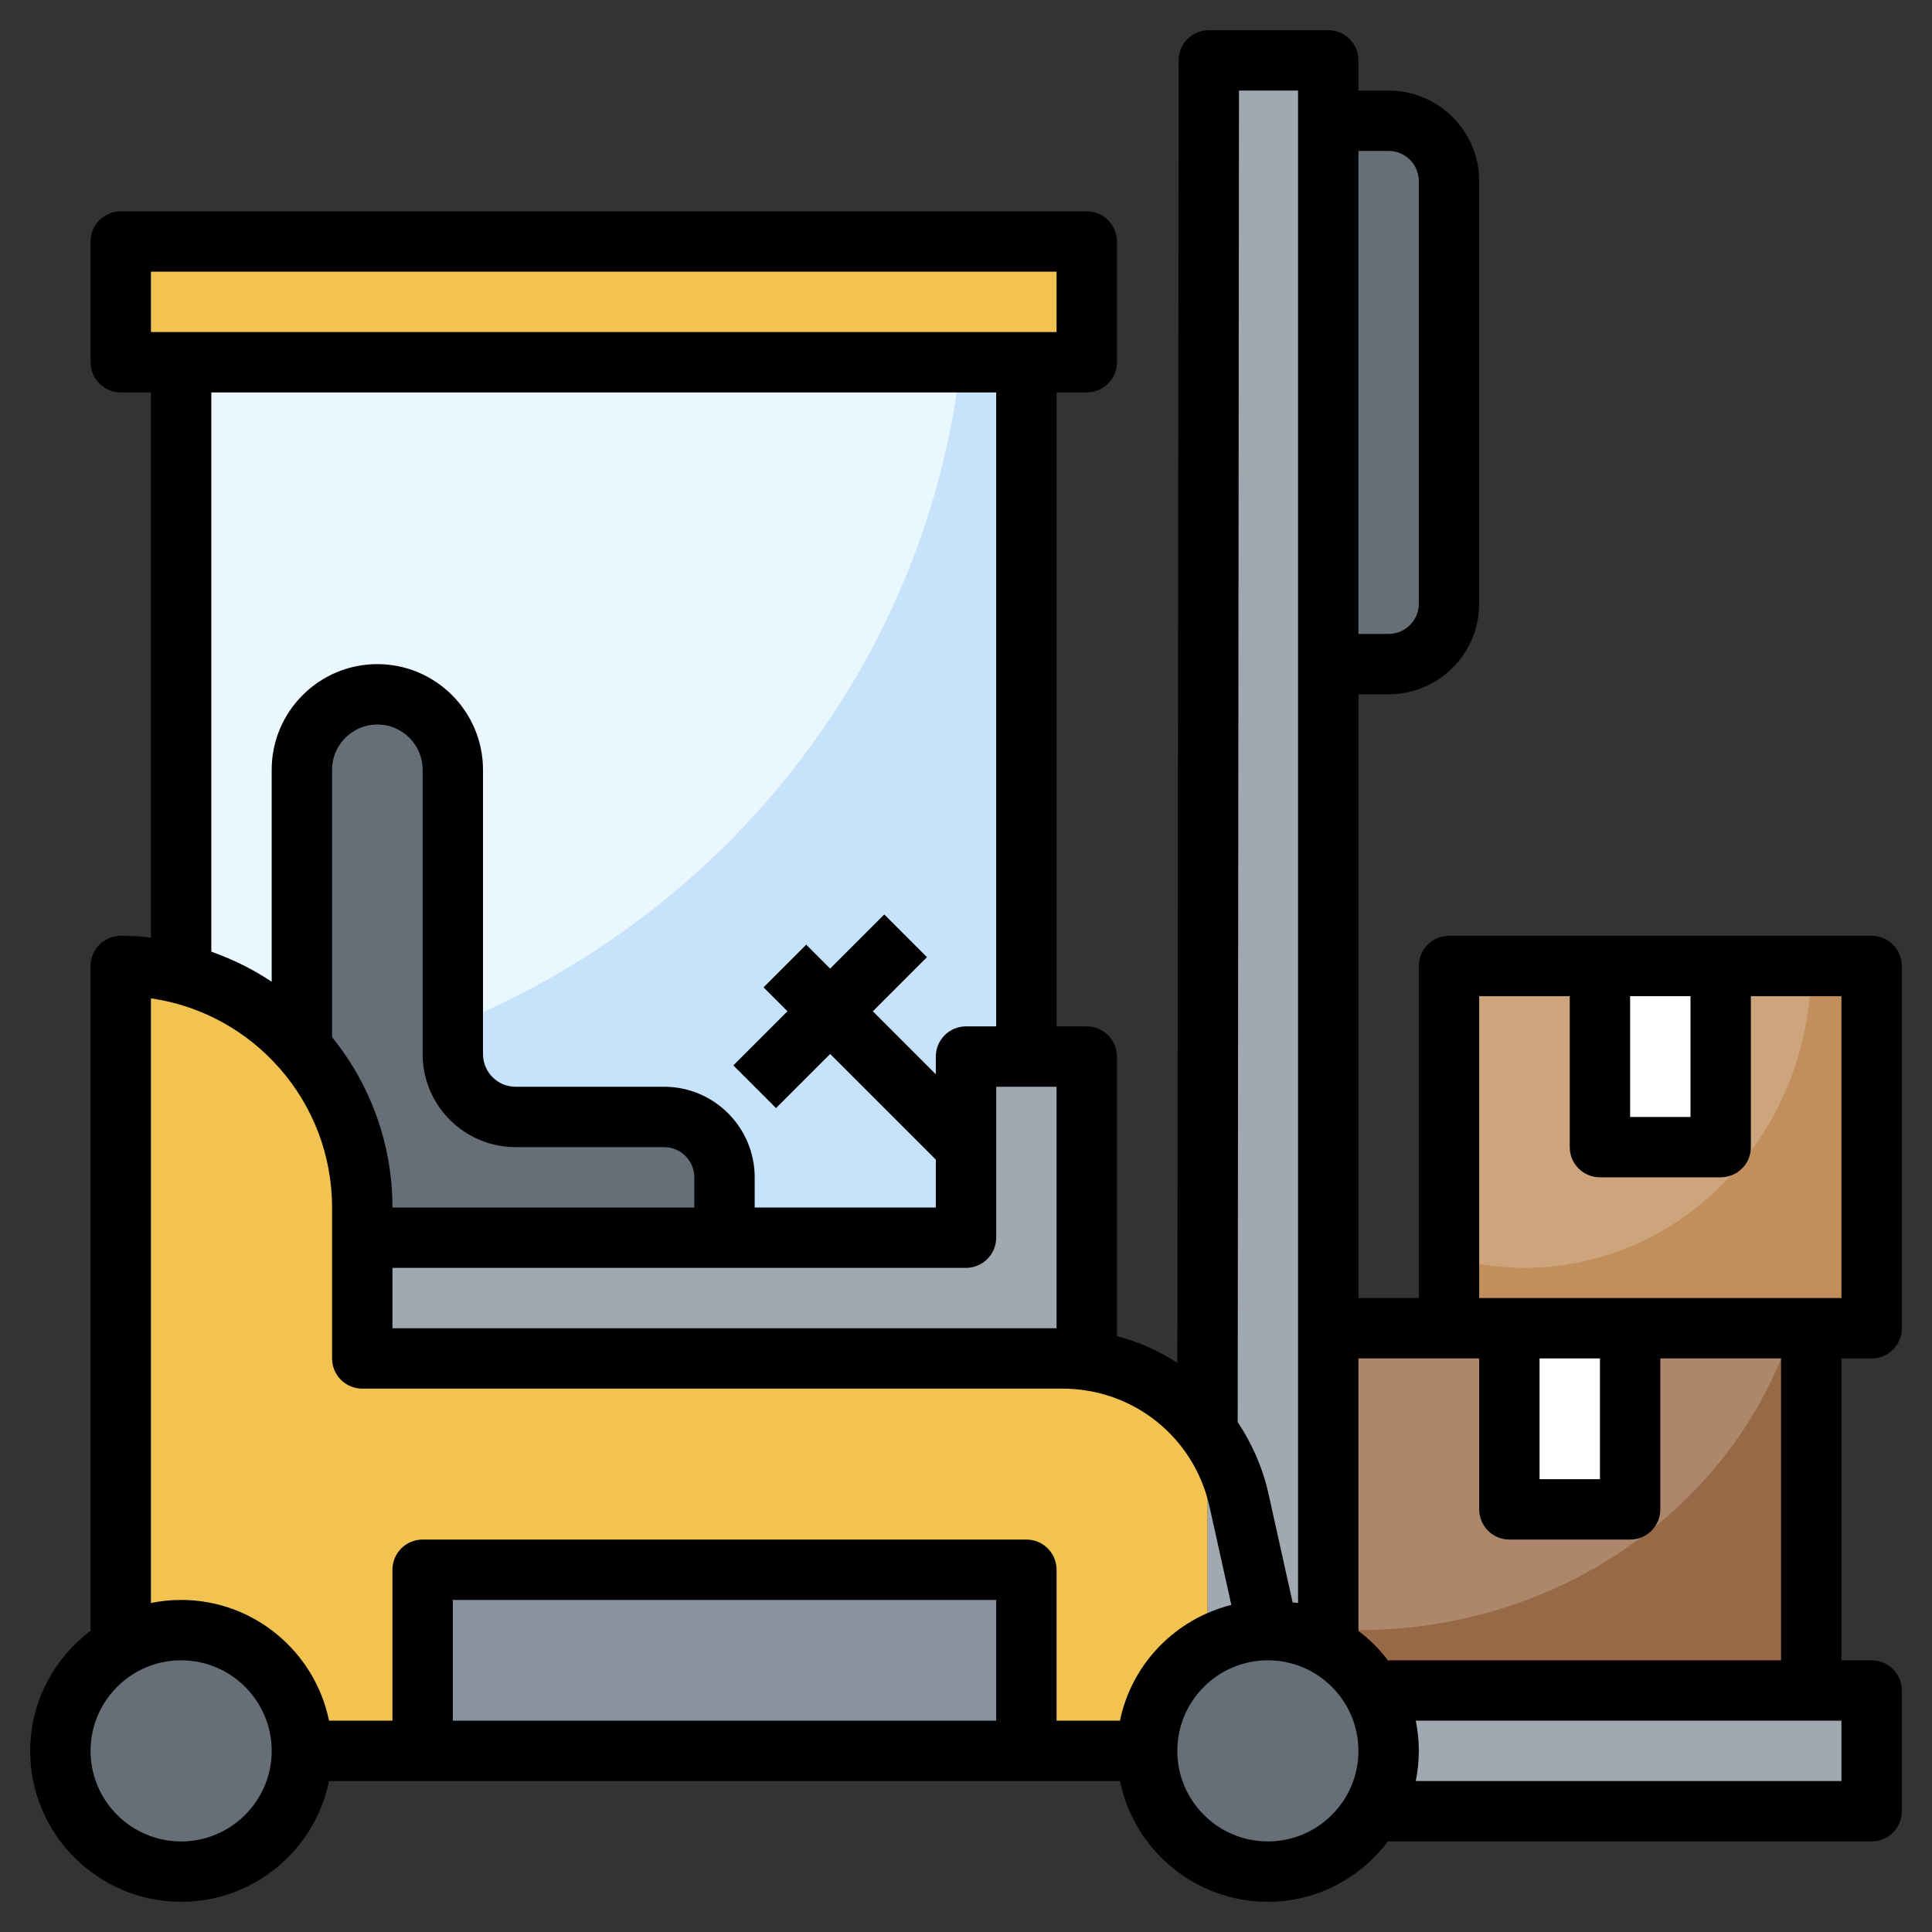 <svg id="Layer_3" enable-background="new 0 0 64 64" height="512" viewBox="0 0 64 64" width="512" xmlns="http://www.w3.org/2000/svg"><rect x="0" y="0" width="64" height="64" fill="#333333" stroke="none"/><g><path d="m6 12h28v31h-28z" fill="#c7e2fb"/><path d="m6 35.958c13.47-.711 24.36-10.939 25.827-23.958h-25.827z" fill="#ebf7fe"/><path d="m48 32h14v12h-14z" fill="#c18e5c"/><path d="m48 41.638c.798.229 1.633.362 2.5.362 5.247 0 9.5-4.477 9.5-10h-12z" fill="#cda57d"/><path d="m44 44h16v12h-16z" fill="#976947"/><path d="m44 44v9.953c.332.02.662.047 1 .047 6.794 0 12.526-4.219 14.371-10z" fill="#ac876c"/><circle cx="6" cy="58" fill="#666e77" r="4"/><circle cx="42" cy="58" fill="#666e77" r="4"/><path d="m45.445 56c.344.59.555 1.268.555 2s-.211 1.41-.555 2h16.555v-4z" fill="#a0a8b2"/><path d="m42 54c.732 0 1.41.211 2 .555v-52.555h-4v52.555c.59-.344 1.268-.555 2-.555z" fill="#a0a8b2"/><g><path d="m40 54.555v-7.103c-1.104-1.496-2.86-2.452-4.813-2.452h-23.187v-5c0-4.418-3.582-8-8-8v22.555c.59-.344 1.268-.555 2-.555 2.209 0 4 1.791 4 4h28c0-1.477.81-2.753 2-3.445z" fill="#f2c351"/></g><path d="m12 40v1h12v-2c0-1.105-.895-2-2-2h-4.922c-1.147 0-2.078-.931-2.078-2.078v-9.422c0-1.381-1.119-2.5-2.5-2.5s-2.5 1.119-2.5 2.5v9.221c1.241 1.409 2 3.253 2 5.279z" fill="#666e77"/><path d="m12 45h23.187c.276 0 .546.024.813.061v-10.061h-4v6h-20z" fill="#a0a8b2"/><path d="m4 8h32v4h-32z" fill="#f2c351"/><path d="m14 52h20v6h-20z" fill="#88929f"/><path d="m50 44h4v6h-4z" fill="#fff"/><path d="m53 32h4v6h-4z" fill="#fff"/><path d="m44 4h2c1.105 0 2 .895 2 2v14c0 1.105-.895 2-2 2h-2z" fill="#666e77"/><g><path d="m62 45c.552 0 1-.448 1-1v-12c0-.552-.448-1-1-1h-14c-.552 0-1 .448-1 1v11h-2v-20h1c1.654 0 3-1.346 3-3v-14c0-1.654-1.346-3-3-3h-1v-1c0-.552-.448-1-1-1h-3.956c-.552 0-1 .447-1 .999l-.042 43.146c-.611-.397-1.282-.695-2.002-.885v-9.26c0-.552-.448-1-1-1h-1v-21h1c.552 0 1-.448 1-1v-4c0-.552-.448-1-1-1h-32c-.552 0-1 .448-1 1v4c0 .552.448 1 1 1h1v18.059c-.329-.037-.662-.059-1-.059-.552 0-1 .448-1 1v22h.031c-1.225.912-2.031 2.359-2.031 4 0 2.757 2.243 5 5 5 2.414 0 4.434-1.721 4.899-4h26.202c.465 2.279 2.484 4 4.899 4 1.641 0 3.088-.806 4-2.031v.031h16c.552 0 1-.448 1-1v-4c0-.552-.448-1-1-1h-1v-10zm-17-40h1c.551 0 1 .449 1 1v14c0 .551-.449 1-1 1h-1zm9 28h2v4h-2zm-12.957-30h1.957v50.101c-.058-.012-.121-.008-.18-.018l-.8-3.602c-.194-.873-.551-1.666-1.02-2.372zm-36.043 6h30v2h-30zm24.293 21.293-1.793 1.793-.793-.793-1.414 1.414.793.793-1.793 1.793 1.414 1.414 1.793-1.793 3.5 3.5v1.586h-6v-1c0-1.654-1.346-3-3-3h-4.921c-.595 0-1.079-.484-1.079-1.079v-9.421c0-1.93-1.57-3.5-3.5-3.5s-3.5 1.57-3.5 3.5v7.022c-.616-.413-1.289-.744-2-.997v-18.525h26v21h-1c-.552 0-1 .448-1 1v.586l-2.086-2.086 1.793-1.793zm-18.293-4.793c0-.827.673-1.5 1.5-1.5s1.5.673 1.5 1.5v9.421c0 1.698 1.381 3.079 3.079 3.079h4.921c.551 0 1 .449 1 1v1h-10c0-2.136-.752-4.099-2-5.644zm2 16.5h19c.552 0 1-.448 1-1v-5h2v8h-22zm-7 19c-1.654 0-3-1.346-3-3s1.346-3 3-3 3 1.346 3 3-1.346 3-3 3zm27-4h-18v-4h18zm4.101 0h-2.101v-5c0-.552-.448-1-1-1h-20c-.552 0-1 .448-1 1v5h-2.101c-.465-2.279-2.485-4-4.899-4-.342 0-.677.035-1 .101v-20.03c3.388.487 6 3.408 6 6.929v5c0 .552.448 1 1 1h23.187c2.362 0 4.369 1.61 4.881 3.915l.722 3.25c-1.853.465-3.305 1.952-3.689 3.835zm4.899 4c-1.654 0-3-1.346-3-3s1.346-3 3-3 3 1.346 3 3-1.346 3-3 3zm7-16v5c0 .552.448 1 1 1h4c.552 0 1-.448 1-1v-5h4v10h-13v.031c-.284-.382-.621-.718-1-1.005v-9.026zm2 4v-4h2v4zm10 10h-14.101c.066-.323.101-.658.101-1s-.035-.677-.101-1h14.101zm-12-16v-10h3v5c0 .552.448 1 1 1h4c.552 0 1-.448 1-1v-5h3v10z"/></g></g></svg>